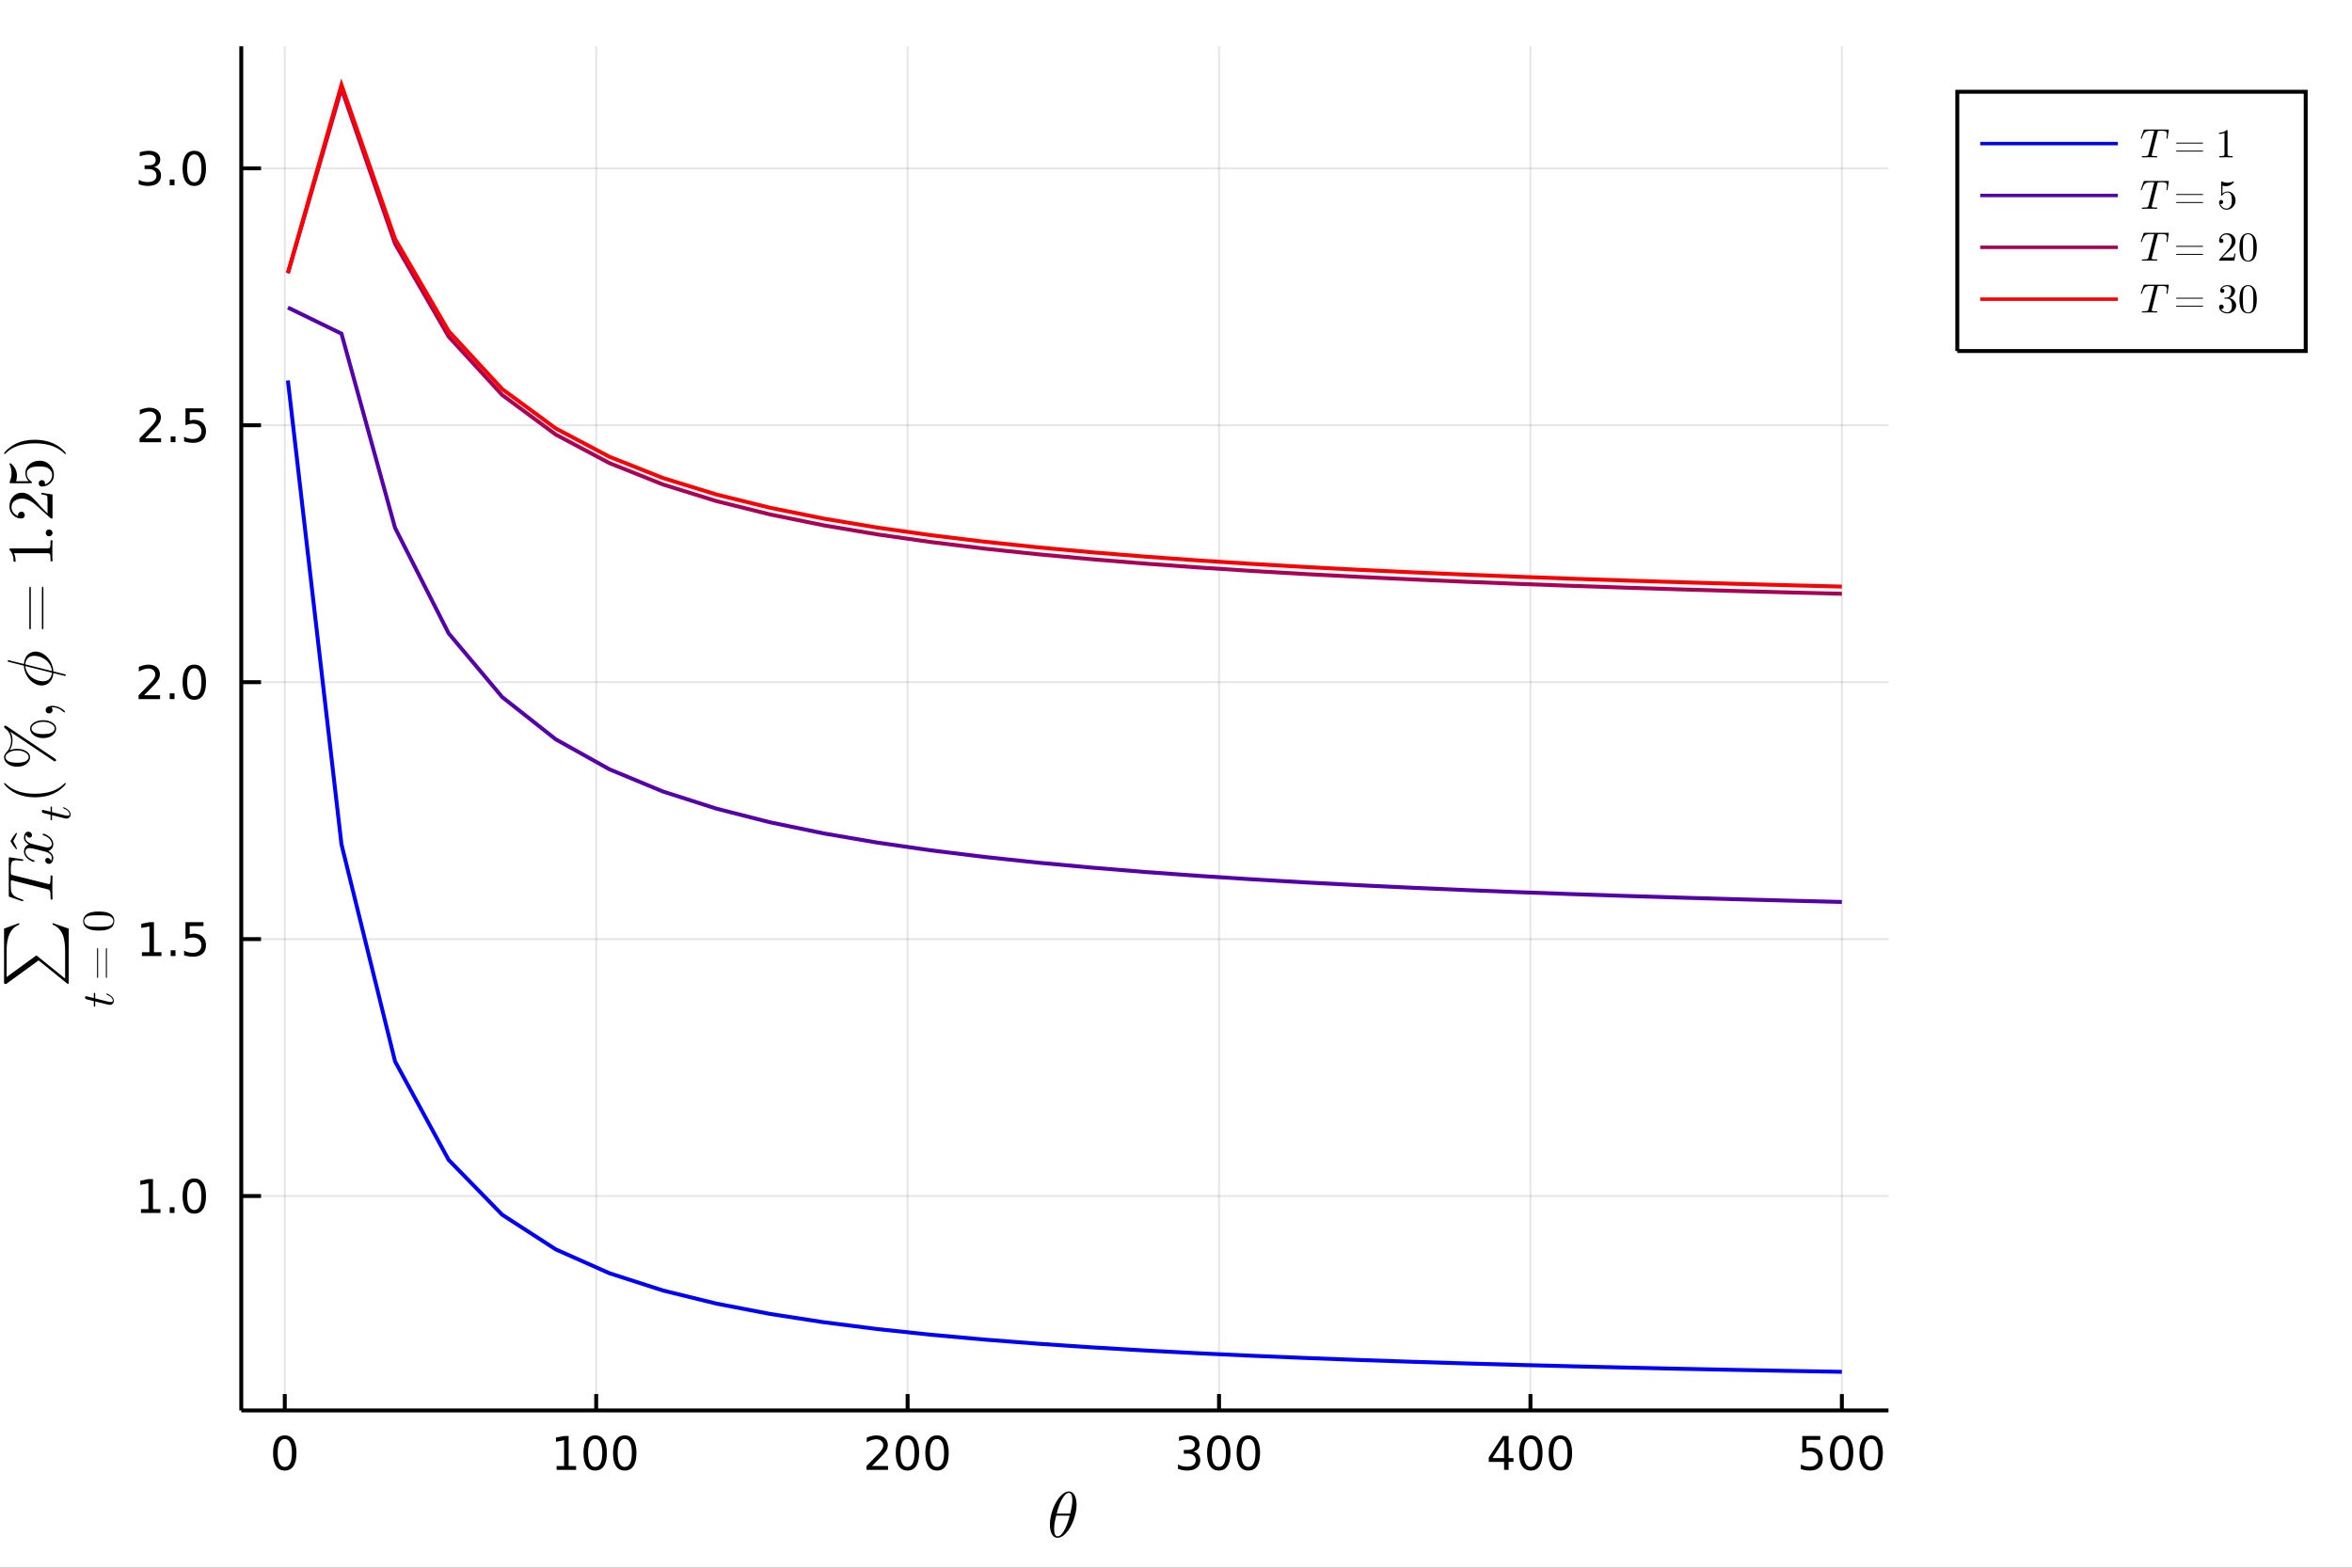 <?xml version="1.0" encoding="utf-8"?>
<svg xmlns="http://www.w3.org/2000/svg" xmlns:xlink="http://www.w3.org/1999/xlink" width="600" height="400" viewBox="0 0 2400 1600">
<rect x="0" y="0" width="2400" height="1600" fill="#333333" stroke="none"/>
<defs>
  <clipPath id="clip480">
    <rect x="0" y="0" width="2400" height="1600"/>
  </clipPath>
</defs>
<path clip-path="url(#clip480)" d="
M0 1600 L2400 1600 L2400 0 L0 0  Z
  " fill="#ffffff" fill-rule="evenodd" fill-opacity="1"/>
<defs>
  <clipPath id="clip481">
    <rect x="480" y="0" width="1681" height="1600"/>
  </clipPath>
</defs>
<defs>
  <clipPath id="clip482">
    <rect x="246" y="47" width="1682" height="1393"/>
  </clipPath>
</defs>
<path clip-path="url(#clip480)" d="
M246.197 1439.5 L1927.02 1439.5 L1927.02 47.244 L246.197 47.244  Z
  " fill="#ffffff" fill-rule="evenodd" fill-opacity="1"/>
<polyline clip-path="url(#clip482)" style="stroke:#000000; stroke-width:2; stroke-opacity:0.1; fill:none" points="
  290.59,1439.5 290.59,47.244 
  "/>
<polyline clip-path="url(#clip482)" style="stroke:#000000; stroke-width:2; stroke-opacity:0.1; fill:none" points="
  608.362,1439.5 608.362,47.244 
  "/>
<polyline clip-path="url(#clip482)" style="stroke:#000000; stroke-width:2; stroke-opacity:0.1; fill:none" points="
  926.134,1439.5 926.134,47.244 
  "/>
<polyline clip-path="url(#clip482)" style="stroke:#000000; stroke-width:2; stroke-opacity:0.1; fill:none" points="
  1243.91,1439.5 1243.91,47.244 
  "/>
<polyline clip-path="url(#clip482)" style="stroke:#000000; stroke-width:2; stroke-opacity:0.1; fill:none" points="
  1561.68,1439.5 1561.68,47.244 
  "/>
<polyline clip-path="url(#clip482)" style="stroke:#000000; stroke-width:2; stroke-opacity:0.1; fill:none" points="
  1879.45,1439.5 1879.45,47.244 
  "/>
<polyline clip-path="url(#clip480)" style="stroke:#000000; stroke-width:4; stroke-opacity:1; fill:none" points="
  246.197,1439.5 1927.02,1439.5 
  "/>
<polyline clip-path="url(#clip480)" style="stroke:#000000; stroke-width:4; stroke-opacity:1; fill:none" points="
  290.59,1439.5 290.59,1422.79 
  "/>
<polyline clip-path="url(#clip480)" style="stroke:#000000; stroke-width:4; stroke-opacity:1; fill:none" points="
  608.362,1439.5 608.362,1422.79 
  "/>
<polyline clip-path="url(#clip480)" style="stroke:#000000; stroke-width:4; stroke-opacity:1; fill:none" points="
  926.134,1439.5 926.134,1422.79 
  "/>
<polyline clip-path="url(#clip480)" style="stroke:#000000; stroke-width:4; stroke-opacity:1; fill:none" points="
  1243.91,1439.5 1243.91,1422.79 
  "/>
<polyline clip-path="url(#clip480)" style="stroke:#000000; stroke-width:4; stroke-opacity:1; fill:none" points="
  1561.68,1439.5 1561.68,1422.79 
  "/>
<polyline clip-path="url(#clip480)" style="stroke:#000000; stroke-width:4; stroke-opacity:1; fill:none" points="
  1879.45,1439.5 1879.45,1422.79 
  "/>
<path clip-path="url(#clip480)" d="M 0 0 M290.59 1468.69 Q286.978 1468.69 285.15 1472.26 Q283.344 1475.8 283.344 1482.93 Q283.344 1490.04 285.15 1493.6 Q286.978 1497.14 290.59 1497.14 Q294.224 1497.14 296.029 1493.6 Q297.858 1490.04 297.858 1482.93 Q297.858 1475.8 296.029 1472.26 Q294.224 1468.69 290.59 1468.69 M290.59 1464.99 Q296.4 1464.99 299.455 1469.6 Q302.534 1474.18 302.534 1482.93 Q302.534 1491.66 299.455 1496.26 Q296.4 1500.85 290.59 1500.85 Q284.779 1500.85 281.701 1496.26 Q278.645 1491.66 278.645 1482.93 Q278.645 1474.18 281.701 1469.6 Q284.779 1464.99 290.59 1464.99 Z" fill="#000000" fill-rule="evenodd" fill-opacity="1" /><path clip-path="url(#clip480)" d="M 0 0 M567.968 1496.24 L575.607 1496.24 L575.607 1469.87 L567.297 1471.54 L567.297 1467.28 L575.561 1465.61 L580.237 1465.61 L580.237 1496.24 L587.876 1496.24 L587.876 1500.17 L567.968 1500.17 L567.968 1496.24 Z" fill="#000000" fill-rule="evenodd" fill-opacity="1" /><path clip-path="url(#clip480)" d="M 0 0 M607.32 1468.69 Q603.709 1468.69 601.88 1472.26 Q600.075 1475.8 600.075 1482.93 Q600.075 1490.04 601.88 1493.6 Q603.709 1497.14 607.32 1497.14 Q610.954 1497.14 612.76 1493.6 Q614.589 1490.04 614.589 1482.93 Q614.589 1475.8 612.76 1472.26 Q610.954 1468.69 607.32 1468.69 M607.32 1464.99 Q613.13 1464.99 616.186 1469.6 Q619.264 1474.18 619.264 1482.93 Q619.264 1491.66 616.186 1496.26 Q613.13 1500.85 607.32 1500.85 Q601.51 1500.85 598.431 1496.26 Q595.376 1491.66 595.376 1482.93 Q595.376 1474.18 598.431 1469.6 Q601.51 1464.99 607.32 1464.99 Z" fill="#000000" fill-rule="evenodd" fill-opacity="1" /><path clip-path="url(#clip480)" d="M 0 0 M637.482 1468.69 Q633.871 1468.69 632.042 1472.26 Q630.237 1475.8 630.237 1482.93 Q630.237 1490.04 632.042 1493.6 Q633.871 1497.14 637.482 1497.14 Q641.116 1497.14 642.922 1493.6 Q644.75 1490.04 644.75 1482.93 Q644.75 1475.8 642.922 1472.26 Q641.116 1468.69 637.482 1468.69 M637.482 1464.99 Q643.292 1464.99 646.348 1469.6 Q649.426 1474.18 649.426 1482.93 Q649.426 1491.66 646.348 1496.26 Q643.292 1500.85 637.482 1500.85 Q631.672 1500.85 628.593 1496.26 Q625.538 1491.66 625.538 1482.93 Q625.538 1474.18 628.593 1469.6 Q631.672 1464.99 637.482 1464.99 Z" fill="#000000" fill-rule="evenodd" fill-opacity="1" /><path clip-path="url(#clip480)" d="M 0 0 M889.826 1496.24 L906.146 1496.24 L906.146 1500.17 L884.201 1500.17 L884.201 1496.24 Q886.863 1493.48 891.447 1488.85 Q896.053 1484.2 897.234 1482.86 Q899.479 1480.34 900.359 1478.6 Q901.261 1476.84 901.261 1475.15 Q901.261 1472.4 899.317 1470.66 Q897.396 1468.92 894.294 1468.92 Q892.095 1468.92 889.641 1469.69 Q887.21 1470.45 884.433 1472 L884.433 1467.28 Q887.257 1466.15 889.71 1465.57 Q892.164 1464.99 894.201 1464.99 Q899.571 1464.99 902.766 1467.67 Q905.96 1470.36 905.96 1474.85 Q905.96 1476.98 905.15 1478.9 Q904.363 1480.8 902.257 1483.39 Q901.678 1484.06 898.576 1487.28 Q895.474 1490.47 889.826 1496.24 Z" fill="#000000" fill-rule="evenodd" fill-opacity="1" /><path clip-path="url(#clip480)" d="M 0 0 M925.96 1468.69 Q922.349 1468.69 920.52 1472.26 Q918.715 1475.8 918.715 1482.93 Q918.715 1490.04 920.52 1493.6 Q922.349 1497.14 925.96 1497.14 Q929.594 1497.14 931.4 1493.6 Q933.229 1490.04 933.229 1482.93 Q933.229 1475.8 931.4 1472.26 Q929.594 1468.69 925.96 1468.69 M925.96 1464.99 Q931.77 1464.99 934.826 1469.6 Q937.905 1474.18 937.905 1482.93 Q937.905 1491.66 934.826 1496.26 Q931.77 1500.85 925.96 1500.85 Q920.15 1500.85 917.071 1496.26 Q914.016 1491.66 914.016 1482.93 Q914.016 1474.18 917.071 1469.6 Q920.15 1464.99 925.96 1464.99 Z" fill="#000000" fill-rule="evenodd" fill-opacity="1" /><path clip-path="url(#clip480)" d="M 0 0 M956.122 1468.69 Q952.511 1468.69 950.682 1472.26 Q948.877 1475.8 948.877 1482.93 Q948.877 1490.04 950.682 1493.6 Q952.511 1497.14 956.122 1497.14 Q959.756 1497.14 961.562 1493.6 Q963.391 1490.04 963.391 1482.93 Q963.391 1475.8 961.562 1472.26 Q959.756 1468.69 956.122 1468.69 M956.122 1464.99 Q961.932 1464.99 964.988 1469.6 Q968.066 1474.18 968.066 1482.93 Q968.066 1491.66 964.988 1496.26 Q961.932 1500.85 956.122 1500.85 Q950.312 1500.85 947.233 1496.26 Q944.178 1491.66 944.178 1482.93 Q944.178 1474.18 947.233 1469.6 Q950.312 1464.99 956.122 1464.99 Z" fill="#000000" fill-rule="evenodd" fill-opacity="1" /><path clip-path="url(#clip480)" d="M 0 0 M1217.67 1481.54 Q1221.02 1482.26 1222.9 1484.53 Q1224.8 1486.79 1224.8 1490.13 Q1224.8 1495.24 1221.28 1498.04 Q1217.76 1500.85 1211.28 1500.85 Q1209.1 1500.85 1206.79 1500.41 Q1204.5 1499.99 1202.04 1499.13 L1202.04 1494.62 Q1203.99 1495.75 1206.3 1496.33 Q1208.62 1496.91 1211.14 1496.91 Q1215.54 1496.91 1217.83 1495.17 Q1220.14 1493.44 1220.14 1490.13 Q1220.14 1487.07 1217.99 1485.36 Q1215.86 1483.62 1212.04 1483.62 L1208.01 1483.62 L1208.01 1479.78 L1212.23 1479.78 Q1215.68 1479.78 1217.51 1478.41 Q1219.33 1477.03 1219.33 1474.43 Q1219.33 1471.77 1217.44 1470.36 Q1215.56 1468.92 1212.04 1468.92 Q1210.12 1468.92 1207.92 1469.34 Q1205.72 1469.76 1203.08 1470.64 L1203.08 1466.47 Q1205.75 1465.73 1208.06 1465.36 Q1210.4 1464.99 1212.46 1464.99 Q1217.78 1464.99 1220.89 1467.42 Q1223.99 1469.83 1223.99 1473.95 Q1223.99 1476.82 1222.34 1478.81 Q1220.7 1480.78 1217.67 1481.54 Z" fill="#000000" fill-rule="evenodd" fill-opacity="1" /><path clip-path="url(#clip480)" d="M 0 0 M1243.66 1468.69 Q1240.05 1468.69 1238.22 1472.26 Q1236.42 1475.8 1236.42 1482.93 Q1236.42 1490.04 1238.22 1493.6 Q1240.05 1497.14 1243.66 1497.14 Q1247.3 1497.14 1249.1 1493.6 Q1250.93 1490.04 1250.93 1482.93 Q1250.93 1475.8 1249.1 1472.26 Q1247.3 1468.69 1243.66 1468.69 M1243.66 1464.99 Q1249.47 1464.99 1252.53 1469.6 Q1255.61 1474.18 1255.61 1482.93 Q1255.61 1491.66 1252.53 1496.26 Q1249.47 1500.85 1243.66 1500.85 Q1237.85 1500.85 1234.77 1496.26 Q1231.72 1491.66 1231.72 1482.93 Q1231.72 1474.18 1234.77 1469.6 Q1237.85 1464.99 1243.66 1464.99 Z" fill="#000000" fill-rule="evenodd" fill-opacity="1" /><path clip-path="url(#clip480)" d="M 0 0 M1273.82 1468.69 Q1270.21 1468.69 1268.38 1472.26 Q1266.58 1475.8 1266.58 1482.93 Q1266.58 1490.04 1268.38 1493.6 Q1270.21 1497.14 1273.82 1497.14 Q1277.46 1497.14 1279.26 1493.6 Q1281.09 1490.04 1281.09 1482.93 Q1281.09 1475.8 1279.26 1472.26 Q1277.46 1468.69 1273.82 1468.69 M1273.82 1464.99 Q1279.63 1464.99 1282.69 1469.6 Q1285.77 1474.18 1285.77 1482.93 Q1285.77 1491.66 1282.69 1496.26 Q1279.63 1500.85 1273.82 1500.85 Q1268.01 1500.85 1264.94 1496.26 Q1261.88 1491.66 1261.88 1482.93 Q1261.88 1474.18 1264.94 1469.6 Q1268.01 1464.99 1273.82 1464.99 Z" fill="#000000" fill-rule="evenodd" fill-opacity="1" /><path clip-path="url(#clip480)" d="M 0 0 M1534.77 1469.69 L1522.96 1488.14 L1534.77 1488.14 L1534.77 1469.69 M1533.54 1465.61 L1539.42 1465.61 L1539.42 1488.14 L1544.35 1488.14 L1544.35 1492.03 L1539.42 1492.03 L1539.42 1500.17 L1534.77 1500.17 L1534.77 1492.03 L1519.17 1492.03 L1519.17 1487.51 L1533.54 1465.61 Z" fill="#000000" fill-rule="evenodd" fill-opacity="1" /><path clip-path="url(#clip480)" d="M 0 0 M1562.08 1468.69 Q1558.47 1468.69 1556.64 1472.26 Q1554.84 1475.8 1554.84 1482.93 Q1554.84 1490.04 1556.64 1493.6 Q1558.47 1497.14 1562.08 1497.14 Q1565.72 1497.14 1567.52 1493.6 Q1569.35 1490.04 1569.35 1482.93 Q1569.35 1475.8 1567.52 1472.26 Q1565.72 1468.69 1562.08 1468.69 M1562.08 1464.99 Q1567.89 1464.99 1570.95 1469.6 Q1574.03 1474.18 1574.03 1482.93 Q1574.03 1491.66 1570.95 1496.26 Q1567.89 1500.85 1562.08 1500.85 Q1556.27 1500.85 1553.19 1496.26 Q1550.14 1491.66 1550.14 1482.93 Q1550.14 1474.18 1553.19 1469.6 Q1556.27 1464.99 1562.08 1464.99 Z" fill="#000000" fill-rule="evenodd" fill-opacity="1" /><path clip-path="url(#clip480)" d="M 0 0 M1592.25 1468.69 Q1588.63 1468.69 1586.81 1472.26 Q1585 1475.8 1585 1482.93 Q1585 1490.04 1586.81 1493.6 Q1588.63 1497.14 1592.25 1497.14 Q1595.88 1497.14 1597.68 1493.6 Q1599.51 1490.04 1599.51 1482.93 Q1599.51 1475.8 1597.68 1472.26 Q1595.88 1468.69 1592.25 1468.69 M1592.25 1464.99 Q1598.06 1464.99 1601.11 1469.6 Q1604.19 1474.18 1604.19 1482.93 Q1604.19 1491.66 1601.11 1496.26 Q1598.06 1500.85 1592.25 1500.85 Q1586.43 1500.85 1583.36 1496.26 Q1580.3 1491.66 1580.3 1482.93 Q1580.3 1474.18 1583.36 1469.6 Q1586.43 1464.99 1592.25 1464.99 Z" fill="#000000" fill-rule="evenodd" fill-opacity="1" /><path clip-path="url(#clip480)" d="M 0 0 M1839.07 1465.61 L1857.42 1465.61 L1857.42 1469.55 L1843.35 1469.55 L1843.35 1478.02 Q1844.37 1477.67 1845.39 1477.51 Q1846.41 1477.33 1847.42 1477.33 Q1853.21 1477.33 1856.59 1480.5 Q1859.97 1483.67 1859.97 1489.09 Q1859.97 1494.66 1856.5 1497.77 Q1853.03 1500.85 1846.71 1500.85 Q1844.53 1500.85 1842.26 1500.47 Q1840.02 1500.1 1837.61 1499.36 L1837.61 1494.66 Q1839.69 1495.8 1841.92 1496.35 Q1844.14 1496.91 1846.61 1496.91 Q1850.62 1496.91 1852.96 1494.8 Q1855.3 1492.7 1855.3 1489.09 Q1855.3 1485.47 1852.96 1483.37 Q1850.62 1481.26 1846.61 1481.26 Q1844.74 1481.26 1842.86 1481.68 Q1841.01 1482.1 1839.07 1482.97 L1839.07 1465.61 Z" fill="#000000" fill-rule="evenodd" fill-opacity="1" /><path clip-path="url(#clip480)" d="M 0 0 M1879.18 1468.69 Q1875.57 1468.69 1873.74 1472.26 Q1871.94 1475.8 1871.94 1482.93 Q1871.94 1490.04 1873.74 1493.6 Q1875.57 1497.14 1879.18 1497.14 Q1882.82 1497.14 1884.62 1493.6 Q1886.45 1490.04 1886.45 1482.93 Q1886.45 1475.8 1884.62 1472.26 Q1882.82 1468.69 1879.18 1468.69 M1879.18 1464.99 Q1884.99 1464.99 1888.05 1469.6 Q1891.13 1474.18 1891.13 1482.93 Q1891.13 1491.66 1888.05 1496.26 Q1884.99 1500.85 1879.18 1500.85 Q1873.37 1500.85 1870.3 1496.26 Q1867.24 1491.66 1867.24 1482.93 Q1867.24 1474.18 1870.3 1469.6 Q1873.37 1464.99 1879.18 1464.99 Z" fill="#000000" fill-rule="evenodd" fill-opacity="1" /><path clip-path="url(#clip480)" d="M 0 0 M1909.35 1468.69 Q1905.73 1468.69 1903.91 1472.26 Q1902.1 1475.8 1902.1 1482.93 Q1902.1 1490.04 1903.91 1493.6 Q1905.73 1497.14 1909.35 1497.14 Q1912.98 1497.14 1914.79 1493.6 Q1916.61 1490.04 1916.61 1482.93 Q1916.61 1475.8 1914.79 1472.26 Q1912.98 1468.69 1909.35 1468.69 M1909.35 1464.99 Q1915.16 1464.99 1918.21 1469.6 Q1921.29 1474.18 1921.29 1482.93 Q1921.29 1491.66 1918.21 1496.26 Q1915.16 1500.85 1909.35 1500.85 Q1903.54 1500.85 1900.46 1496.26 Q1897.4 1491.66 1897.4 1482.93 Q1897.4 1474.18 1900.46 1469.6 Q1903.54 1464.99 1909.35 1464.99 Z" fill="#000000" fill-rule="evenodd" fill-opacity="1" /><path clip-path="url(#clip480)" d="M 0 0 M1098.54 1535.75 Q1098.54 1541.16 1096.8 1547.24 Q1095.1 1553.3 1092.39 1558.19 Q1089.69 1563.06 1086.14 1566.28 Q1082.6 1569.47 1079.22 1569.47 Q1077.06 1569.47 1075.45 1568.27 Q1073.87 1567.05 1073 1565.02 Q1072.13 1562.96 1071.72 1560.71 Q1071.3 1558.42 1071.3 1555.94 Q1071.3 1552.24 1072.1 1548.21 Q1072.91 1544.15 1074.26 1540.48 Q1075.61 1536.78 1077.51 1533.43 Q1079.41 1530.05 1081.51 1527.6 Q1083.63 1525.12 1086.02 1523.67 Q1088.4 1522.22 1090.62 1522.22 Q1092.23 1522.22 1093.52 1522.93 Q1094.84 1523.6 1095.68 1524.8 Q1096.51 1525.96 1097.09 1527.34 Q1097.71 1528.73 1098 1530.34 Q1098.29 1531.91 1098.41 1533.23 Q1098.54 1534.52 1098.54 1535.75 M1094.2 1531.66 Q1094.2 1530.01 1094.07 1528.79 Q1093.94 1527.53 1093.58 1526.28 Q1093.23 1525.02 1092.46 1524.35 Q1091.72 1523.67 1090.56 1523.67 Q1087.17 1523.67 1083.37 1530.59 Q1082.15 1532.75 1081.06 1535.68 Q1079.96 1538.61 1079.57 1540 Q1079.19 1541.38 1078.29 1544.8 L1092.07 1544.8 Q1094.2 1536 1094.2 1531.66 M1091.49 1546.89 L1077.77 1546.89 Q1075.65 1554.94 1075.65 1559.96 Q1075.65 1564.34 1076.55 1566.18 Q1077.48 1567.98 1079.22 1567.98 Q1081.22 1567.98 1083.08 1565.99 Q1084.95 1563.96 1086.85 1560.29 Q1089.36 1555.52 1091.49 1546.89 Z" fill="#000000" fill-rule="evenodd" fill-opacity="1" /><polyline clip-path="url(#clip482)" style="stroke:#000000; stroke-width:2; stroke-opacity:0.1; fill:none" points="
  246.197,1220.68 1927.02,1220.68 
  "/>
<polyline clip-path="url(#clip482)" style="stroke:#000000; stroke-width:2; stroke-opacity:0.1; fill:none" points="
  246.197,958.465 1927.02,958.465 
  "/>
<polyline clip-path="url(#clip482)" style="stroke:#000000; stroke-width:2; stroke-opacity:0.1; fill:none" points="
  246.197,696.245 1927.02,696.245 
  "/>
<polyline clip-path="url(#clip482)" style="stroke:#000000; stroke-width:2; stroke-opacity:0.1; fill:none" points="
  246.197,434.026 1927.02,434.026 
  "/>
<polyline clip-path="url(#clip482)" style="stroke:#000000; stroke-width:2; stroke-opacity:0.1; fill:none" points="
  246.197,171.806 1927.02,171.806 
  "/>
<polyline clip-path="url(#clip480)" style="stroke:#000000; stroke-width:4; stroke-opacity:1; fill:none" points="
  246.197,1439.5 246.197,47.244 
  "/>
<polyline clip-path="url(#clip480)" style="stroke:#000000; stroke-width:4; stroke-opacity:1; fill:none" points="
  246.197,1220.68 266.367,1220.68 
  "/>
<polyline clip-path="url(#clip480)" style="stroke:#000000; stroke-width:4; stroke-opacity:1; fill:none" points="
  246.197,958.465 266.367,958.465 
  "/>
<polyline clip-path="url(#clip480)" style="stroke:#000000; stroke-width:4; stroke-opacity:1; fill:none" points="
  246.197,696.245 266.367,696.245 
  "/>
<polyline clip-path="url(#clip480)" style="stroke:#000000; stroke-width:4; stroke-opacity:1; fill:none" points="
  246.197,434.026 266.367,434.026 
  "/>
<polyline clip-path="url(#clip480)" style="stroke:#000000; stroke-width:4; stroke-opacity:1; fill:none" points="
  246.197,171.806 266.367,171.806 
  "/>
<path clip-path="url(#clip480)" d="M 0 0 M143.831 1234.03 L151.47 1234.03 L151.47 1207.66 L143.16 1209.33 L143.16 1205.07 L151.424 1203.4 L156.1 1203.4 L156.1 1234.03 L163.739 1234.03 L163.739 1237.96 L143.831 1237.96 L143.831 1234.03 Z" fill="#000000" fill-rule="evenodd" fill-opacity="1" /><path clip-path="url(#clip480)" d="M 0 0 M173.183 1232.09 L178.067 1232.09 L178.067 1237.96 L173.183 1237.96 L173.183 1232.09 Z" fill="#000000" fill-rule="evenodd" fill-opacity="1" /><path clip-path="url(#clip480)" d="M 0 0 M198.252 1206.48 Q194.641 1206.48 192.813 1210.05 Q191.007 1213.59 191.007 1220.72 Q191.007 1227.83 192.813 1231.39 Q194.641 1234.93 198.252 1234.93 Q201.887 1234.93 203.692 1231.39 Q205.521 1227.83 205.521 1220.72 Q205.521 1213.59 203.692 1210.05 Q201.887 1206.48 198.252 1206.48 M198.252 1202.78 Q204.063 1202.78 207.118 1207.39 Q210.197 1211.97 210.197 1220.72 Q210.197 1229.45 207.118 1234.05 Q204.063 1238.64 198.252 1238.64 Q192.442 1238.64 189.364 1234.05 Q186.308 1229.45 186.308 1220.72 Q186.308 1211.97 189.364 1207.39 Q192.442 1202.78 198.252 1202.78 Z" fill="#000000" fill-rule="evenodd" fill-opacity="1" /><path clip-path="url(#clip480)" d="M 0 0 M144.827 971.81 L152.466 971.81 L152.466 945.444 L144.155 947.111 L144.155 942.852 L152.419 941.185 L157.095 941.185 L157.095 971.81 L164.734 971.81 L164.734 975.745 L144.827 975.745 L144.827 971.81 Z" fill="#000000" fill-rule="evenodd" fill-opacity="1" /><path clip-path="url(#clip480)" d="M 0 0 M174.178 969.866 L179.063 969.866 L179.063 975.745 L174.178 975.745 L174.178 969.866 Z" fill="#000000" fill-rule="evenodd" fill-opacity="1" /><path clip-path="url(#clip480)" d="M 0 0 M189.294 941.185 L207.651 941.185 L207.651 945.12 L193.577 945.12 L193.577 953.593 Q194.595 953.245 195.614 953.083 Q196.632 952.898 197.651 952.898 Q203.438 952.898 206.817 956.069 Q210.197 959.241 210.197 964.657 Q210.197 970.236 206.725 973.338 Q203.252 976.416 196.933 976.416 Q194.757 976.416 192.489 976.046 Q190.243 975.676 187.836 974.935 L187.836 970.236 Q189.919 971.37 192.141 971.926 Q194.364 972.481 196.84 972.481 Q200.845 972.481 203.183 970.375 Q205.521 968.268 205.521 964.657 Q205.521 961.046 203.183 958.94 Q200.845 956.833 196.84 956.833 Q194.965 956.833 193.09 957.25 Q191.239 957.667 189.294 958.546 L189.294 941.185 Z" fill="#000000" fill-rule="evenodd" fill-opacity="1" /><path clip-path="url(#clip480)" d="M 0 0 M147.049 709.59 L163.368 709.59 L163.368 713.525 L141.424 713.525 L141.424 709.59 Q144.086 706.836 148.669 702.206 Q153.276 697.553 154.456 696.211 Q156.702 693.687 157.581 691.951 Q158.484 690.192 158.484 688.502 Q158.484 685.748 156.54 684.012 Q154.618 682.276 151.517 682.276 Q149.317 682.276 146.864 683.039 Q144.433 683.803 141.655 685.354 L141.655 680.632 Q144.48 679.498 146.933 678.919 Q149.387 678.34 151.424 678.34 Q156.794 678.34 159.989 681.026 Q163.183 683.711 163.183 688.201 Q163.183 690.331 162.373 692.252 Q161.586 694.15 159.479 696.743 Q158.901 697.414 155.799 700.632 Q152.697 703.826 147.049 709.59 Z" fill="#000000" fill-rule="evenodd" fill-opacity="1" /><path clip-path="url(#clip480)" d="M 0 0 M173.183 707.646 L178.067 707.646 L178.067 713.525 L173.183 713.525 L173.183 707.646 Z" fill="#000000" fill-rule="evenodd" fill-opacity="1" /><path clip-path="url(#clip480)" d="M 0 0 M198.252 682.044 Q194.641 682.044 192.813 685.609 Q191.007 689.15 191.007 696.28 Q191.007 703.387 192.813 706.951 Q194.641 710.493 198.252 710.493 Q201.887 710.493 203.692 706.951 Q205.521 703.387 205.521 696.28 Q205.521 689.15 203.692 685.609 Q201.887 682.044 198.252 682.044 M198.252 678.34 Q204.063 678.34 207.118 682.947 Q210.197 687.53 210.197 696.28 Q210.197 705.007 207.118 709.613 Q204.063 714.197 198.252 714.197 Q192.442 714.197 189.364 709.613 Q186.308 705.007 186.308 696.28 Q186.308 687.53 189.364 682.947 Q192.442 678.34 198.252 678.34 Z" fill="#000000" fill-rule="evenodd" fill-opacity="1" /><path clip-path="url(#clip480)" d="M 0 0 M148.044 447.37 L164.364 447.37 L164.364 451.306 L142.419 451.306 L142.419 447.37 Q145.081 444.616 149.665 439.986 Q154.271 435.333 155.452 433.991 Q157.697 431.468 158.577 429.732 Q159.479 427.972 159.479 426.283 Q159.479 423.528 157.535 421.792 Q155.614 420.056 152.512 420.056 Q150.313 420.056 147.859 420.82 Q145.429 421.583 142.651 423.134 L142.651 418.412 Q145.475 417.278 147.929 416.699 Q150.382 416.121 152.419 416.121 Q157.79 416.121 160.984 418.806 Q164.179 421.491 164.179 425.982 Q164.179 428.111 163.368 430.032 Q162.581 431.931 160.475 434.523 Q159.896 435.195 156.794 438.412 Q153.692 441.607 148.044 447.37 Z" fill="#000000" fill-rule="evenodd" fill-opacity="1" /><path clip-path="url(#clip480)" d="M 0 0 M174.178 445.426 L179.063 445.426 L179.063 451.306 L174.178 451.306 L174.178 445.426 Z" fill="#000000" fill-rule="evenodd" fill-opacity="1" /><path clip-path="url(#clip480)" d="M 0 0 M189.294 416.746 L207.651 416.746 L207.651 420.681 L193.577 420.681 L193.577 429.153 Q194.595 428.806 195.614 428.644 Q196.632 428.458 197.651 428.458 Q203.438 428.458 206.817 431.63 Q210.197 434.801 210.197 440.218 Q210.197 445.796 206.725 448.898 Q203.252 451.977 196.933 451.977 Q194.757 451.977 192.489 451.606 Q190.243 451.236 187.836 450.495 L187.836 445.796 Q189.919 446.931 192.141 447.486 Q194.364 448.042 196.84 448.042 Q200.845 448.042 203.183 445.935 Q205.521 443.829 205.521 440.218 Q205.521 436.607 203.183 434.5 Q200.845 432.394 196.84 432.394 Q194.965 432.394 193.09 432.81 Q191.239 433.227 189.294 434.107 L189.294 416.746 Z" fill="#000000" fill-rule="evenodd" fill-opacity="1" /><path clip-path="url(#clip480)" d="M 0 0 M157.188 170.452 Q160.544 171.169 162.419 173.438 Q164.317 175.706 164.317 179.039 Q164.317 184.155 160.799 186.956 Q157.28 189.757 150.799 189.757 Q148.623 189.757 146.308 189.317 Q144.017 188.901 141.563 188.044 L141.563 183.53 Q143.507 184.664 145.822 185.243 Q148.137 185.822 150.66 185.822 Q155.058 185.822 157.35 184.086 Q159.665 182.35 159.665 179.039 Q159.665 175.984 157.512 174.271 Q155.382 172.535 151.563 172.535 L147.535 172.535 L147.535 168.692 L151.748 168.692 Q155.197 168.692 157.026 167.327 Q158.854 165.938 158.854 163.345 Q158.854 160.683 156.956 159.271 Q155.081 157.836 151.563 157.836 Q149.642 157.836 147.442 158.253 Q145.243 158.669 142.605 159.549 L142.605 155.382 Q145.267 154.641 147.581 154.271 Q149.919 153.901 151.98 153.901 Q157.304 153.901 160.405 156.331 Q163.507 158.739 163.507 162.859 Q163.507 165.729 161.864 167.72 Q160.22 169.688 157.188 170.452 Z" fill="#000000" fill-rule="evenodd" fill-opacity="1" /><path clip-path="url(#clip480)" d="M 0 0 M173.183 183.206 L178.067 183.206 L178.067 189.086 L173.183 189.086 L173.183 183.206 Z" fill="#000000" fill-rule="evenodd" fill-opacity="1" /><path clip-path="url(#clip480)" d="M 0 0 M198.252 157.604 Q194.641 157.604 192.813 161.169 Q191.007 164.711 191.007 171.84 Q191.007 178.947 192.813 182.512 Q194.641 186.053 198.252 186.053 Q201.887 186.053 203.692 182.512 Q205.521 178.947 205.521 171.84 Q205.521 164.711 203.692 161.169 Q201.887 157.604 198.252 157.604 M198.252 153.901 Q204.063 153.901 207.118 158.507 Q210.197 163.09 210.197 171.84 Q210.197 180.567 207.118 185.174 Q204.063 189.757 198.252 189.757 Q192.442 189.757 189.364 185.174 Q186.308 180.567 186.308 171.84 Q186.308 163.09 189.364 158.507 Q192.442 153.901 198.252 153.901 Z" fill="#000000" fill-rule="evenodd" fill-opacity="1" /><path clip-path="url(#clip480)" d="M 0 0 M53.665 942.087 L70.09 947.756 L70.09 1002.44 Q70.09 1003.18 70.058 1003.47 Q70.026 1003.76 69.865 1003.99 Q69.704 1004.21 69.35 1004.21 Q69.06 1004.21 68.319 1003.63 L39.366 980.219 L6.258 1004.28 Q4.745 1004.28 4.455 1004.02 Q4.133 1003.76 4.133 1002.44 L4.133 947.756 L19.559 942.087 L19.559 943.73 Q17.562 944.471 15.888 945.662 Q14.181 946.822 12.957 948.174 Q11.733 949.495 10.767 951.234 Q9.769 952.941 9.157 954.551 Q8.513 956.129 8.062 958.094 Q7.579 960.058 7.353 961.636 Q7.096 963.182 6.967 965.114 Q6.838 967.047 6.806 968.271 Q6.773 969.494 6.773 971.04 L6.773 997.159 L36.177 975.742 Q36.918 975.259 37.111 975.259 Q37.401 975.259 38.174 975.871 L66.451 998.737 L66.451 970.718 Q66.451 961.701 64.551 955.421 Q63.102 951.169 60.235 948.078 Q57.369 944.954 53.665 943.73 L53.665 942.087 Z" fill="#000000" fill-rule="evenodd" fill-opacity="1" /><path clip-path="url(#clip480)" d="M 0 0 M96.232 1013.26 Q96.864 1013.26 97.022 1013.56 Q97.157 1013.85 97.157 1014.66 L97.157 1018.99 L110.773 1022.42 Q111.968 1022.69 112.983 1022.69 Q114.11 1022.69 114.606 1022.35 Q115.102 1021.99 115.102 1021.25 Q115.102 1019.78 113.772 1018.2 Q112.442 1016.6 109.195 1015.25 Q108.767 1015.07 108.677 1014.98 Q108.564 1014.87 108.564 1014.57 Q108.564 1014.01 109.015 1014.01 Q109.173 1014.01 109.894 1014.32 Q110.616 1014.62 111.675 1015.27 Q112.735 1015.9 113.727 1016.74 Q114.719 1017.55 115.44 1018.79 Q116.139 1020.03 116.139 1021.36 Q116.139 1023.23 114.944 1024.42 Q113.749 1025.6 111.878 1025.6 Q111.269 1025.6 109.331 1025.12 Q107.369 1024.65 97.157 1022.08 L97.157 1026.16 Q97.157 1026.72 97.134 1026.95 Q97.112 1027.15 96.999 1027.31 Q96.864 1027.45 96.593 1027.45 Q96.165 1027.45 95.984 1027.26 Q95.781 1027.08 95.759 1026.86 Q95.714 1026.61 95.714 1026.05 L95.714 1021.72 L88.387 1019.92 Q87.666 1019.74 87.26 1019.28 Q86.832 1018.81 86.786 1018.54 Q86.719 1018.27 86.719 1018.07 Q86.719 1017.46 87.057 1017.1 Q87.373 1016.74 87.959 1016.74 Q88.274 1016.74 95.714 1018.63 L95.714 1014.57 Q95.714 1014.05 95.736 1013.85 Q95.759 1013.63 95.872 1013.45 Q95.984 1013.26 96.232 1013.26 Z" fill="#000000" fill-rule="evenodd" fill-opacity="1" /><path clip-path="url(#clip480)" d="M 0 0 M108.609 998.132 Q108.046 998.087 108.046 997.208 L108.046 968.915 Q108.046 967.585 108.564 967.562 Q109.128 967.562 109.105 968.825 L109.105 996.892 Q109.128 998.132 108.609 998.132 M99.591 998.132 Q99.028 998.132 99.05 997.163 L99.05 968.96 Q99.05 967.585 99.591 967.562 Q100.11 967.562 100.11 968.735 L100.11 997.208 Q100.11 998.132 99.591 998.132 Z" fill="#000000" fill-rule="evenodd" fill-opacity="1" /><path clip-path="url(#clip480)" d="M 0 0 M100.854 949.75 Q94.068 949.75 90.371 948.037 Q84.87 945.647 84.87 940.011 Q84.87 938.816 85.208 937.577 Q85.524 936.314 86.764 934.736 Q88.004 933.135 90.033 932.166 Q93.956 930.317 100.854 930.317 Q107.595 930.317 111.269 932.031 Q116.635 934.533 116.635 940.056 Q116.635 942.13 115.575 944.25 Q114.516 946.346 111.968 947.676 Q108.158 949.75 100.854 949.75 M100.29 945.918 Q107.256 945.918 110.029 945.422 Q113.028 944.858 114.335 943.325 Q115.62 941.77 115.62 940.056 Q115.62 938.208 114.245 936.675 Q112.847 935.119 109.849 934.646 Q106.896 934.127 100.29 934.15 Q93.865 934.15 91.295 934.601 Q88.297 935.209 87.102 936.833 Q85.885 938.433 85.885 940.056 Q85.885 940.665 86.065 941.319 Q86.245 941.95 86.764 942.874 Q87.282 943.799 88.567 944.52 Q89.852 945.219 91.791 945.557 Q94.294 945.918 100.29 945.918 Z" fill="#000000" fill-rule="evenodd" fill-opacity="1" /><path clip-path="url(#clip480)" d="M 0 0 M9.672 874.983 Q10.284 874.983 10.799 875.112 L22.265 876.915 Q23.134 877.012 23.456 877.205 Q23.778 877.366 23.778 877.881 Q23.778 878.686 22.941 878.686 Q22.458 878.686 21.685 878.493 Q18.046 877.946 16.403 877.946 Q15.308 877.946 14.503 878.171 Q13.665 878.364 13.086 878.686 Q12.506 878.976 12.12 879.653 Q11.733 880.329 11.508 880.973 Q11.282 881.617 11.186 882.777 Q11.057 883.936 11.025 884.934 Q10.992 885.933 10.992 887.575 Q10.992 891.15 11.121 891.73 Q11.282 892.342 11.765 892.664 Q12.216 892.954 13.569 893.276 L48.577 902.036 L49.962 902.293 Q50.734 902.293 50.992 901.81 Q51.25 901.327 51.411 899.846 Q51.572 897.72 51.572 895.627 Q51.572 895.562 51.572 895.433 Q51.572 894.725 51.604 894.435 Q51.604 894.145 51.669 893.855 Q51.733 893.566 51.894 893.501 Q52.023 893.405 52.28 893.405 Q52.892 893.405 53.214 893.662 Q53.504 893.92 53.569 894.177 Q53.601 894.403 53.601 894.854 Q53.601 895.756 53.536 897.688 Q53.472 899.62 53.472 900.586 L53.408 906.061 L53.472 911.665 Q53.472 912.535 53.536 914.371 Q53.601 916.206 53.601 917.076 Q53.601 918.203 52.796 918.203 Q51.894 918.203 51.733 917.784 Q51.572 917.333 51.572 915.433 Q51.572 912.76 51.443 911.311 Q51.314 909.862 50.863 909.089 Q50.412 908.284 49.962 908.058 Q49.478 907.833 48.383 907.575 L13.182 898.718 Q12.409 898.461 11.798 898.461 Q11.476 898.461 11.347 898.557 Q11.218 898.622 11.121 899.041 Q10.992 899.459 10.992 900.329 L10.992 902.905 Q10.992 905.546 11.121 907.189 Q11.218 908.799 11.701 910.345 Q12.184 911.858 12.86 912.76 Q13.537 913.63 14.922 914.596 Q16.306 915.562 17.981 916.271 Q19.656 916.947 22.393 917.913 Q23.295 918.235 23.553 918.428 Q23.778 918.59 23.778 919.04 Q23.778 919.362 23.585 919.62 Q23.36 919.846 23.07 919.846 Q22.007 919.523 21.878 919.459 L10.252 915.498 Q9.318 915.176 9.157 914.886 Q8.963 914.564 8.963 913.372 L8.963 876.786 Q8.963 876.207 8.963 876.013 Q8.963 875.82 9.028 875.498 Q9.092 875.176 9.253 875.079 Q9.414 874.983 9.672 874.983 Z" fill="#000000" fill-rule="evenodd" fill-opacity="1" /><path clip-path="url(#clip480)" d="M 0 0 M16.504 850.007 L17.428 850.571 Q15.918 854.065 13.506 858.416 Q15.918 862.767 17.428 866.261 L16.504 866.802 Q13.19 862.992 10.643 858.416 Q13.213 853.794 16.504 850.007 Z" fill="#000000" fill-rule="evenodd" fill-opacity="1" /><path clip-path="url(#clip480)" d="M 0 0 M28.802 848.845 Q30.606 848.845 31.636 849.972 Q32.635 851.099 32.635 852.388 Q32.635 853.611 31.926 854.256 Q31.218 854.9 30.316 854.9 Q29.092 854.9 28.029 853.998 Q26.967 853.096 26.741 851.743 Q25.904 853.064 25.904 855.028 Q25.904 856.317 26.58 857.444 Q27.256 858.539 28.126 859.215 Q28.995 859.859 30.252 860.439 Q31.475 860.987 32.216 861.212 Q32.925 861.405 33.698 861.566 L42.715 863.821 Q46.999 864.916 48.512 864.916 Q50.38 864.916 51.636 864.014 Q52.86 863.112 52.86 861.309 Q52.86 860.6 52.667 859.795 Q52.441 858.99 51.862 857.959 Q51.25 856.896 50.348 855.962 Q49.414 854.996 47.836 854.062 Q46.258 853.128 44.229 852.516 Q43.52 852.323 43.52 851.679 Q43.52 850.874 44.164 850.874 Q44.712 850.874 45.871 851.325 Q46.999 851.743 48.48 852.677 Q49.929 853.579 51.25 854.771 Q52.538 855.962 53.44 857.734 Q54.342 859.505 54.342 861.437 Q54.342 864.207 52.86 866.043 Q51.379 867.879 49.317 868.555 Q49.607 868.716 49.994 868.941 Q50.38 869.167 51.25 869.843 Q52.087 870.487 52.731 871.228 Q53.343 871.969 53.826 873.128 Q54.342 874.255 54.342 875.479 Q54.342 877.025 53.891 878.41 Q53.44 879.763 52.409 880.729 Q51.379 881.695 49.962 881.695 Q48.383 881.695 47.288 880.632 Q46.161 879.537 46.161 878.056 Q46.161 877.122 46.709 876.381 Q47.256 875.608 48.448 875.608 Q49.768 875.608 50.767 876.51 Q51.765 877.412 52.023 878.7 Q52.86 877.379 52.86 875.415 Q52.86 873.289 50.992 871.614 Q49.124 869.94 46 869.135 Q38.496 867.138 35.147 866.365 Q31.765 865.592 30.316 865.592 Q28.963 865.592 28.029 865.946 Q27.095 866.301 26.677 866.912 Q26.226 867.492 26.065 868.04 Q25.904 868.555 25.904 869.135 Q25.904 870.101 26.29 871.196 Q26.677 872.259 27.578 873.547 Q28.448 874.803 30.252 875.994 Q32.055 877.186 34.535 877.991 Q35.276 878.152 35.276 878.861 Q35.243 879.634 34.599 879.634 Q34.052 879.634 32.925 879.215 Q31.765 878.764 30.316 877.862 Q28.867 876.928 27.578 875.737 Q26.258 874.513 25.356 872.742 Q24.454 870.938 24.454 869.006 Q24.454 868.136 24.648 867.299 Q24.809 866.429 25.292 865.399 Q25.775 864.336 26.838 863.402 Q27.901 862.468 29.446 861.888 Q28.706 861.502 27.997 860.987 Q27.289 860.439 26.419 859.602 Q25.517 858.732 25.002 857.541 Q24.454 856.317 24.454 854.964 Q24.454 853.644 24.809 852.355 Q25.131 851.067 26.194 849.972 Q27.224 848.845 28.802 848.845 Z" fill="#000000" fill-rule="evenodd" fill-opacity="1" /><path clip-path="url(#clip480)" d="M 0 0 M52.121 823.122 Q52.753 823.122 52.91 823.415 Q53.046 823.708 53.046 824.519 L53.046 828.848 L66.662 832.274 Q67.857 832.545 68.872 832.545 Q69.999 832.545 70.495 832.207 Q70.991 831.846 70.991 831.102 Q70.991 829.637 69.661 828.059 Q68.331 826.458 65.084 825.105 Q64.656 824.925 64.566 824.835 Q64.453 824.722 64.453 824.429 Q64.453 823.866 64.904 823.866 Q65.062 823.866 65.783 824.181 Q66.504 824.474 67.564 825.128 Q68.624 825.759 69.615 826.593 Q70.608 827.405 71.329 828.645 Q72.028 829.885 72.028 831.215 Q72.028 833.086 70.833 834.281 Q69.638 835.453 67.767 835.453 Q67.158 835.453 65.219 834.98 Q63.258 834.506 53.046 831.936 L53.046 836.017 Q53.046 836.58 53.023 836.806 Q53.001 837.009 52.888 837.167 Q52.753 837.302 52.482 837.302 Q52.054 837.302 51.873 837.121 Q51.67 836.941 51.648 836.716 Q51.603 836.468 51.603 835.904 L51.603 831.576 L44.276 829.772 Q43.555 829.592 43.149 829.141 Q42.72 828.667 42.675 828.397 Q42.608 828.126 42.608 827.923 Q42.608 827.315 42.946 826.954 Q43.261 826.593 43.848 826.593 Q44.163 826.593 51.603 828.487 L51.603 824.429 Q51.603 823.911 51.625 823.708 Q51.648 823.482 51.761 823.302 Q51.873 823.122 52.121 823.122 Z" fill="#000000" fill-rule="evenodd" fill-opacity="1" /><path clip-path="url(#clip480)" d="M 0 0 M35.65 813.761 Q25.008 813.761 16.426 809.793 Q12.828 808.101 9.813 805.733 Q6.799 803.365 5.476 801.796 Q4.154 800.227 4.154 799.797 Q4.154 799.182 4.769 799.151 Q5.077 799.151 5.846 799.981 Q16.18 810.131 35.65 810.101 Q55.181 810.101 65.116 800.227 Q66.192 799.151 66.531 799.151 Q67.146 799.151 67.146 799.797 Q67.146 800.227 65.885 801.734 Q64.624 803.242 61.732 805.579 Q58.841 807.917 55.304 809.608 Q46.722 813.761 35.65 813.761 Z" fill="#000000" fill-rule="evenodd" fill-opacity="1" /><path clip-path="url(#clip480)" d="M 0 0 M17.401 782.532 Q11.733 782.532 7.933 779.634 Q4.133 776.735 4.133 772.838 Q4.133 770.455 6.258 768.104 Q11.347 762.758 11.315 755.769 Q11.315 747.846 5.067 743.241 Q4.133 742.436 4.133 741.856 Q4.133 741.341 4.551 740.954 Q4.938 740.536 5.453 740.536 Q5.84 740.536 6.645 741.051 L56.306 774.416 Q57.304 775.157 57.304 775.737 Q57.304 776.252 56.886 776.671 Q56.499 777.057 55.984 777.057 Q55.533 777.057 54.664 776.477 L10.542 746.848 L10.477 746.912 Q12.796 750.326 12.764 755.705 Q12.764 760.793 9.994 765.656 Q13.408 764.271 17.466 764.271 Q23.005 764.271 26.87 766.751 Q30.702 769.231 30.702 772.838 Q30.702 776.735 26.967 779.634 Q23.198 782.532 17.401 782.532 M12.023 777.991 Q14.342 778.442 17.466 778.442 Q20.558 778.442 22.876 777.991 Q25.163 777.54 26.355 776.896 Q27.546 776.22 28.255 775.318 Q28.931 774.416 29.092 773.869 Q29.253 773.321 29.253 772.774 Q29.253 770.068 25.904 768.007 Q22.522 765.914 17.401 765.914 Q12.377 765.914 8.996 768.007 Q5.582 770.068 5.582 772.774 Q5.582 773.353 5.743 773.933 Q5.904 774.481 6.612 775.35 Q7.289 776.22 8.48 776.896 Q9.672 777.54 12.023 777.991 M43.971 753.321 Q38.303 753.321 34.503 750.423 Q30.702 747.524 30.702 743.627 Q30.702 740.053 34.567 737.573 Q38.432 735.061 44.036 735.061 Q49.575 735.061 53.44 737.541 Q57.304 739.988 57.304 743.627 Q57.304 747.524 53.536 750.423 Q49.768 753.321 43.971 753.321 M38.593 748.78 Q40.944 749.231 44.036 749.231 Q47.127 749.231 49.446 748.78 Q51.765 748.297 52.957 747.653 Q54.116 746.977 54.792 746.107 Q55.501 745.206 55.662 744.658 Q55.855 744.078 55.855 743.563 Q55.855 740.858 52.506 738.797 Q49.124 736.703 43.971 736.703 Q38.947 736.703 35.566 738.797 Q32.152 740.858 32.152 743.563 Q32.152 744.143 32.345 744.722 Q32.506 745.27 33.215 746.14 Q33.891 746.977 35.082 747.653 Q36.242 748.297 38.593 748.78 Z" fill="#000000" fill-rule="evenodd" fill-opacity="1" /><path clip-path="url(#clip480)" d="M 0 0 M52.538 727.211 Q51.475 728.145 50.09 728.145 Q48.706 728.145 47.675 727.243 Q46.612 726.309 46.612 724.635 Q46.612 722.67 48.512 721.543 Q50.38 720.416 53.536 720.416 Q56.95 720.416 60.106 721.801 Q63.295 723.186 64.808 724.538 Q66.322 725.891 66.322 726.438 Q66.322 727.082 65.614 727.082 Q65.356 727.082 64.873 726.632 Q59.784 721.897 53.536 721.865 Q52.538 721.865 52.538 721.994 L52.667 722.155 Q53.601 723.282 53.601 724.635 Q53.601 726.277 52.538 727.211 Z" fill="#000000" fill-rule="evenodd" fill-opacity="1" /><path clip-path="url(#clip480)" d="M 0 0 M36.306 665.011 Q39.559 665.011 42.812 666.686 Q46.065 668.36 48.577 671.098 Q51.056 673.835 52.667 677.571 Q54.277 681.307 54.406 685.204 L64.229 687.716 Q66.612 688.199 66.87 688.457 Q67.127 688.715 67.127 689.101 Q67.127 689.906 66.386 689.906 Q66.161 689.906 60.59 688.457 L54.406 686.911 Q54.084 692.773 50.702 696.186 Q47.321 699.6 42.458 699.6 Q39.173 699.6 35.92 697.925 Q32.635 696.219 30.155 693.481 Q27.675 690.711 26.097 686.975 Q24.519 683.24 24.39 679.407 L9.157 675.575 Q8.287 675.381 8.062 675.22 Q7.836 675.059 7.836 674.576 Q7.836 674.222 7.997 674.029 Q8.158 673.835 8.319 673.835 L8.48 673.803 L9.414 673.996 L24.39 677.7 Q24.616 674.415 25.775 671.871 Q26.934 669.327 28.674 667.877 Q30.38 666.428 32.313 665.72 Q34.245 665.011 36.306 665.011 M25.839 679.794 Q26.161 683.336 27.901 686.331 Q29.64 689.326 32.216 691.259 Q34.76 693.191 37.82 694.254 Q40.847 695.317 43.842 695.317 Q46.194 695.317 47.997 694.544 Q49.8 693.739 50.831 692.418 Q51.83 691.098 52.377 689.649 Q52.892 688.167 52.957 686.589 L25.839 679.794 M34.921 669.327 Q30.735 669.327 28.384 671.742 Q26.033 674.158 25.839 678.087 L52.957 684.882 Q52.731 682.016 51.54 679.504 Q50.316 676.959 48.512 675.124 Q46.676 673.288 44.422 671.968 Q42.136 670.647 39.72 670.003 Q37.272 669.327 34.921 669.327 Z" fill="#000000" fill-rule="evenodd" fill-opacity="1" /><path clip-path="url(#clip480)" d="M 0 0 M43.585 642.381 Q42.78 642.317 42.78 641.061 L42.78 600.643 Q42.78 598.742 43.52 598.71 Q44.325 598.71 44.293 600.514 L44.293 640.61 Q44.325 642.381 43.585 642.381 M30.702 642.381 Q29.897 642.381 29.93 640.997 L29.93 600.707 Q29.93 598.742 30.702 598.71 Q31.443 598.71 31.443 600.385 L31.443 641.061 Q31.443 642.381 30.702 642.381 Z" fill="#000000" fill-rule="evenodd" fill-opacity="1" /><path clip-path="url(#clip480)" d="M 0 0 M15.952 573.264 L13.891 573.264 Q13.891 565.342 9.672 561.252 Q9.672 560.124 9.93 559.931 Q10.187 559.738 11.379 559.738 L48.383 559.738 Q50.348 559.738 50.96 558.772 Q51.572 557.806 51.572 553.587 L51.572 551.493 L53.601 551.493 Q53.408 553.812 53.408 562.186 Q53.408 570.559 53.601 572.846 L51.572 572.846 L51.572 570.752 Q51.572 566.598 50.992 565.599 Q50.38 564.601 48.383 564.601 L14.213 564.601 Q15.952 568.047 15.952 573.264 Z" fill="#000000" fill-rule="evenodd" fill-opacity="1" /><path clip-path="url(#clip480)" d="M 0 0 M52.538 546.352 Q51.475 547.35 50.09 547.35 Q48.706 547.35 47.707 546.352 Q46.676 545.354 46.676 543.84 Q46.676 542.391 47.643 541.425 Q48.577 540.426 50.123 540.426 Q51.636 540.426 52.635 541.489 Q53.601 542.52 53.601 543.84 Q53.601 545.354 52.538 546.352 Z" fill="#000000" fill-rule="evenodd" fill-opacity="1" /><path clip-path="url(#clip480)" d="M 0 0 M53.601 529.2 Q52.409 529.2 52.055 529.104 Q51.701 528.975 51.153 528.459 L37.047 515.803 Q29.253 508.878 22.458 508.878 Q18.046 508.878 14.889 511.197 Q11.733 513.484 11.733 517.703 Q11.733 520.601 13.505 523.049 Q15.276 525.496 18.432 526.624 Q18.368 526.43 18.368 525.754 Q18.368 524.112 19.398 523.21 Q20.429 522.276 21.814 522.276 Q23.585 522.276 24.454 523.435 Q25.292 524.563 25.292 525.69 Q25.292 526.141 25.195 526.753 Q25.099 527.332 24.197 528.266 Q23.263 529.2 21.62 529.2 Q17.015 529.2 13.344 525.722 Q9.672 522.211 9.672 516.865 Q9.672 510.811 13.279 506.849 Q16.854 502.856 22.458 502.856 Q24.422 502.856 26.226 503.468 Q27.997 504.047 29.382 504.853 Q30.767 505.625 32.989 507.751 Q35.211 509.877 36.789 511.584 Q38.367 513.29 41.717 517.123 L48.512 524.112 L48.512 512.228 Q48.512 506.431 47.997 505.98 Q47.063 505.336 42.136 504.53 L42.136 502.856 L53.601 504.724 L53.601 529.2 Z" fill="#000000" fill-rule="evenodd" fill-opacity="1" /><path clip-path="url(#clip480)" d="M 0 0 M42.973 496.536 Q41.008 496.536 40.268 495.473 Q39.495 494.411 39.495 493.283 Q39.495 491.77 40.461 490.9 Q41.395 489.998 42.715 489.998 Q44.036 489.998 45.002 490.9 Q45.936 491.77 45.936 493.283 Q45.936 494.024 45.807 494.411 Q48.834 493.541 51.024 490.9 Q53.214 488.227 53.214 484.717 Q53.214 480.304 48.931 477.663 Q46.161 476.085 39.881 476.085 Q34.342 476.085 31.572 477.277 Q27.353 479.113 27.353 482.881 Q27.353 488.227 31.959 491.383 Q32.538 491.77 32.57 492.221 Q32.57 492.865 32.216 493.026 Q31.83 493.154 30.831 493.154 L11.315 493.154 Q9.736 493.154 9.736 492.51 Q9.736 492.253 9.93 491.705 Q11.765 487.551 11.798 482.945 Q11.798 478.211 9.865 473.96 Q9.672 473.638 9.672 473.444 Q9.672 472.8 10.413 472.768 Q10.67 472.768 11.443 473.316 Q12.184 473.831 13.182 474.958 Q14.149 476.085 15.083 477.535 Q16.017 478.984 16.661 481.109 Q17.273 483.203 17.273 485.522 Q17.273 488.291 16.403 491.126 L29.253 491.126 Q25.904 487.712 25.904 482.752 Q25.904 477.47 30.155 473.831 Q34.406 470.192 40.332 470.192 Q46.548 470.192 50.799 474.507 Q55.05 478.791 55.05 484.588 Q55.05 489.869 51.282 493.219 Q47.514 496.536 42.973 496.536 Z" fill="#000000" fill-rule="evenodd" fill-opacity="1" /><path clip-path="url(#clip480)" d="M 0 0 M66.531 463.418 Q66.223 463.418 65.454 462.618 Q55.119 452.468 35.65 452.468 Q16.119 452.468 6.245 462.218 Q5.107 463.418 4.769 463.418 Q4.154 463.418 4.154 462.803 Q4.154 462.372 5.415 460.865 Q6.676 459.327 9.567 457.02 Q12.458 454.683 15.996 452.96 Q24.577 448.808 35.65 448.808 Q46.292 448.808 54.873 452.776 Q58.472 454.467 61.486 456.836 Q64.501 459.204 65.823 460.773 Q67.146 462.341 67.146 462.803 Q67.146 463.418 66.531 463.418 Z" fill="#000000" fill-rule="evenodd" fill-opacity="1" /><polyline clip-path="url(#clip482)" style="stroke:#0000ff; stroke-width:4; stroke-opacity:1; fill:none" points="
  293.767,388.336 348.446,861.788 403.125,1083.31 457.803,1183.8 512.482,1239.8 567.161,1275.18 621.84,1299.47 676.518,1317.12 731.197,1330.53 785.876,1341.04 
  840.555,1349.49 895.233,1356.45 949.912,1362.26 1004.59,1367.19 1059.27,1371.43 1113.95,1375.11 1168.63,1378.33 1223.31,1381.18 1277.98,1383.71 1332.66,1385.98 
  1387.34,1388.02 1442.02,1389.87 1496.7,1391.56 1551.38,1393.09 1606.06,1394.5 1660.74,1395.8 1715.41,1397 1770.09,1398.11 1824.77,1399.14 1879.45,1400.1 
  
  "/>
<polyline clip-path="url(#clip482)" style="stroke:#5500aa; stroke-width:4; stroke-opacity:1; fill:none" points="
  293.767,313.9 348.446,340.545 403.125,538.742 457.803,646.387 512.482,711.474 567.161,754.603 621.84,785.141 676.518,807.845 731.197,825.364 785.876,839.281 
  840.555,850.597 895.233,859.976 949.912,867.873 1004.59,874.614 1059.27,880.433 1113.95,885.508 1168.63,889.972 1223.31,893.929 1277.98,897.46 1332.66,900.631 
  1387.34,903.494 1442.02,906.092 1496.7,908.459 1551.38,910.626 1606.06,912.616 1660.74,914.451 1715.41,916.147 1770.09,917.721 1824.77,919.184 1879.45,920.548 
  
  "/>
<polyline clip-path="url(#clip482)" style="stroke:#aa0055; stroke-width:4; stroke-opacity:1; fill:none" points="
  293.767,278.918 348.446,90.403 403.125,248.817 457.803,343.537 512.482,403.148 567.161,443.57 621.84,472.631 676.518,494.476 731.197,511.471 785.876,525.06 
  840.555,536.167 895.233,545.411 949.912,553.224 1004.59,559.913 1059.27,565.703 1113.95,570.763 1168.63,575.223 1223.31,579.184 1277.98,582.724 1332.66,585.908 
  1387.34,588.786 1442.02,591.401 1496.7,593.786 1551.38,595.971 1606.06,597.98 1660.74,599.833 1715.41,601.548 1770.09,603.14 1824.77,604.621 1879.45,606.003 
  
  "/>
<polyline clip-path="url(#clip482)" style="stroke:#ff0000; stroke-width:4; stroke-opacity:1; fill:none" points="
  293.767,278.527 348.446,86.648 403.125,243.829 457.803,337.912 512.482,397.135 567.161,437.296 621.84,466.171 676.518,487.874 731.197,504.76 785.876,518.26 
  840.555,529.295 895.233,538.479 949.912,546.241 1004.59,552.886 1059.27,558.638 1113.95,563.665 1168.63,568.096 1223.31,572.031 1277.98,575.548 1332.66,578.711 
  1387.34,581.57 1442.02,584.167 1496.7,586.536 1551.38,588.707 1606.06,590.703 1660.74,592.544 1715.41,594.247 1770.09,595.828 1824.77,597.3 1879.45,598.672 
  
  "/>
<path clip-path="url(#clip480)" d="
M1997.24 358.253 L2352.76 358.253 L2352.76 93.653 L1997.24 93.653  Z
  " fill="#ffffff" fill-rule="evenodd" fill-opacity="1"/>
<polyline clip-path="url(#clip480)" style="stroke:#000000; stroke-width:4; stroke-opacity:1; fill:none" points="
  1997.24,358.253 2352.76,358.253 2352.76,93.653 1997.24,93.653 1997.24,358.253 
  "/>
<polyline clip-path="url(#clip480)" style="stroke:#0000ff; stroke-width:3.5; stroke-opacity:1; fill:none" points="
  2020.65,146.573 2161.08,146.573 
  "/>
<path clip-path="url(#clip480)" d="M 0 0 M2213.04 132.681 Q2213.04 133.07 2212.96 133.398 L2211.81 140.694 Q2211.75 141.247 2211.62 141.452 Q2211.52 141.657 2211.19 141.657 Q2210.68 141.657 2210.68 141.124 Q2210.68 140.817 2210.8 140.325 Q2211.15 138.009 2211.15 136.964 Q2211.15 136.267 2211.01 135.755 Q2210.89 135.222 2210.68 134.853 Q2210.5 134.484 2210.07 134.238 Q2209.64 133.992 2209.23 133.849 Q2208.82 133.705 2208.08 133.644 Q2207.34 133.562 2206.71 133.541 Q2206.07 133.521 2205.02 133.521 Q2202.75 133.521 2202.38 133.603 Q2201.99 133.705 2201.79 134.013 Q2201.6 134.3 2201.4 135.16 L2195.82 157.438 L2195.66 158.319 Q2195.66 158.811 2195.97 158.975 Q2196.27 159.139 2197.22 159.242 Q2198.57 159.344 2199.9 159.344 Q2199.94 159.344 2200.02 159.344 Q2200.47 159.344 2200.66 159.365 Q2200.84 159.365 2201.03 159.406 Q2201.21 159.446 2201.25 159.549 Q2201.32 159.631 2201.32 159.795 Q2201.32 160.184 2201.15 160.389 Q2200.99 160.574 2200.82 160.615 Q2200.68 160.635 2200.39 160.635 Q2199.82 160.635 2198.59 160.594 Q2197.36 160.553 2196.74 160.553 L2193.26 160.512 L2189.69 160.553 Q2189.14 160.553 2187.97 160.594 Q2186.8 160.635 2186.25 160.635 Q2185.53 160.635 2185.53 160.123 Q2185.53 159.549 2185.8 159.446 Q2186.09 159.344 2187.3 159.344 Q2189 159.344 2189.92 159.262 Q2190.84 159.18 2191.33 158.893 Q2191.85 158.606 2191.99 158.319 Q2192.13 158.012 2192.3 157.315 L2197.93 134.914 Q2198.1 134.423 2198.1 134.033 Q2198.1 133.828 2198.04 133.746 Q2198 133.664 2197.73 133.603 Q2197.46 133.521 2196.91 133.521 L2195.27 133.521 Q2193.59 133.521 2192.54 133.603 Q2191.52 133.664 2190.53 133.972 Q2189.57 134.279 2189 134.709 Q2188.44 135.14 2187.83 136.021 Q2187.21 136.902 2186.76 137.968 Q2186.33 139.034 2185.72 140.776 Q2185.51 141.35 2185.39 141.514 Q2185.29 141.657 2185 141.657 Q2184.8 141.657 2184.63 141.534 Q2184.49 141.391 2184.49 141.206 Q2184.69 140.53 2184.73 140.448 L2187.26 133.049 Q2187.46 132.455 2187.65 132.353 Q2187.85 132.23 2188.61 132.23 L2211.89 132.23 Q2212.26 132.23 2212.38 132.23 Q2212.51 132.23 2212.71 132.271 Q2212.92 132.312 2212.98 132.414 Q2213.04 132.517 2213.04 132.681 Z" fill="#000000" fill-rule="evenodd" fill-opacity="1" /><path clip-path="url(#clip480)" d="M 0 0 M2220.41 154.261 Q2220.45 153.749 2221.25 153.749 L2246.97 153.749 Q2248.18 153.749 2248.2 154.22 Q2248.2 154.733 2247.05 154.712 L2221.53 154.712 Q2220.41 154.733 2220.41 154.261 M2220.41 146.064 Q2220.41 145.551 2221.29 145.572 L2246.93 145.572 Q2248.18 145.572 2248.2 146.064 Q2248.2 146.535 2247.13 146.535 L2221.25 146.535 Q2220.41 146.535 2220.41 146.064 Z" fill="#000000" fill-rule="evenodd" fill-opacity="1" /><path clip-path="url(#clip480)" d="M 0 0 M2264.38 136.677 L2264.38 135.365 Q2269.42 135.365 2272.03 132.681 Q2272.74 132.681 2272.87 132.844 Q2272.99 133.008 2272.99 133.767 L2272.99 157.315 Q2272.99 158.565 2273.6 158.955 Q2274.22 159.344 2276.9 159.344 L2278.24 159.344 L2278.24 160.635 Q2276.76 160.512 2271.43 160.512 Q2266.1 160.512 2264.65 160.635 L2264.65 159.344 L2265.98 159.344 Q2268.62 159.344 2269.26 158.975 Q2269.89 158.586 2269.89 157.315 L2269.89 135.57 Q2267.7 136.677 2264.38 136.677 Z" fill="#000000" fill-rule="evenodd" fill-opacity="1" /><polyline clip-path="url(#clip480)" style="stroke:#5500aa; stroke-width:3.5; stroke-opacity:1; fill:none" points="
  2020.65,199.493 2161.08,199.493 
  "/>
<path clip-path="url(#clip480)" d="M 0 0 M2213.04 185.147 Q2213.04 185.537 2212.96 185.865 L2211.81 193.161 Q2211.75 193.714 2211.62 193.919 Q2211.52 194.124 2211.19 194.124 Q2210.68 194.124 2210.68 193.591 Q2210.68 193.284 2210.8 192.792 Q2211.15 190.476 2211.15 189.431 Q2211.15 188.734 2211.01 188.222 Q2210.89 187.689 2210.68 187.32 Q2210.5 186.951 2210.07 186.705 Q2209.64 186.459 2209.23 186.316 Q2208.82 186.172 2208.08 186.111 Q2207.34 186.029 2206.71 186.008 Q2206.07 185.988 2205.02 185.988 Q2202.75 185.988 2202.38 186.07 Q2201.99 186.172 2201.79 186.48 Q2201.6 186.766 2201.4 187.627 L2195.82 209.905 L2195.66 210.786 Q2195.66 211.278 2195.97 211.442 Q2196.27 211.606 2197.22 211.708 Q2198.57 211.811 2199.9 211.811 Q2199.94 211.811 2200.02 211.811 Q2200.47 211.811 2200.66 211.831 Q2200.84 211.831 2201.03 211.872 Q2201.21 211.913 2201.25 212.016 Q2201.32 212.098 2201.32 212.262 Q2201.32 212.651 2201.15 212.856 Q2200.99 213.041 2200.82 213.082 Q2200.68 213.102 2200.39 213.102 Q2199.82 213.102 2198.59 213.061 Q2197.36 213.02 2196.74 213.02 L2193.26 212.979 L2189.69 213.02 Q2189.14 213.02 2187.97 213.061 Q2186.8 213.102 2186.25 213.102 Q2185.53 213.102 2185.53 212.59 Q2185.53 212.016 2185.8 211.913 Q2186.09 211.811 2187.3 211.811 Q2189 211.811 2189.92 211.729 Q2190.84 211.647 2191.33 211.36 Q2191.85 211.073 2191.99 210.786 Q2192.13 210.479 2192.3 209.782 L2197.93 187.381 Q2198.1 186.889 2198.1 186.5 Q2198.1 186.295 2198.04 186.213 Q2198 186.131 2197.73 186.07 Q2197.46 185.988 2196.91 185.988 L2195.27 185.988 Q2193.59 185.988 2192.54 186.07 Q2191.52 186.131 2190.53 186.439 Q2189.57 186.746 2189 187.176 Q2188.44 187.607 2187.83 188.488 Q2187.21 189.369 2186.76 190.435 Q2186.33 191.501 2185.72 193.243 Q2185.51 193.817 2185.39 193.981 Q2185.29 194.124 2185 194.124 Q2184.8 194.124 2184.63 194.001 Q2184.49 193.858 2184.49 193.673 Q2184.69 192.997 2184.73 192.915 L2187.26 185.516 Q2187.46 184.922 2187.65 184.819 Q2187.85 184.696 2188.61 184.696 L2211.89 184.696 Q2212.26 184.696 2212.38 184.696 Q2212.51 184.696 2212.71 184.737 Q2212.92 184.778 2212.98 184.881 Q2213.04 184.983 2213.04 185.147 Z" fill="#000000" fill-rule="evenodd" fill-opacity="1" /><path clip-path="url(#clip480)" d="M 0 0 M2220.41 206.728 Q2220.45 206.216 2221.25 206.216 L2246.97 206.216 Q2248.18 206.216 2248.2 206.687 Q2248.2 207.2 2247.05 207.179 L2221.53 207.179 Q2220.41 207.2 2220.41 206.728 M2220.41 198.53 Q2220.41 198.018 2221.29 198.039 L2246.93 198.039 Q2248.18 198.039 2248.2 198.53 Q2248.2 199.002 2247.13 199.002 L2221.25 199.002 Q2220.41 199.002 2220.41 198.53 Z" fill="#000000" fill-rule="evenodd" fill-opacity="1" /><path clip-path="url(#clip480)" d="M 0 0 M2264.38 206.339 Q2264.38 205.089 2265.06 204.617 Q2265.73 204.125 2266.45 204.125 Q2267.41 204.125 2267.97 204.74 Q2268.54 205.335 2268.54 206.175 Q2268.54 207.015 2267.97 207.63 Q2267.41 208.224 2266.45 208.224 Q2265.98 208.224 2265.73 208.142 Q2266.29 210.069 2267.97 211.462 Q2269.67 212.856 2271.9 212.856 Q2274.71 212.856 2276.39 210.13 Q2277.4 208.368 2277.4 204.371 Q2277.4 200.846 2276.64 199.084 Q2275.47 196.399 2273.07 196.399 Q2269.67 196.399 2267.66 199.33 Q2267.41 199.699 2267.13 199.719 Q2266.72 199.719 2266.61 199.494 Q2266.53 199.248 2266.53 198.612 L2266.53 186.193 Q2266.53 185.188 2266.94 185.188 Q2267.11 185.188 2267.46 185.311 Q2270.1 186.48 2273.03 186.5 Q2276.04 186.5 2278.75 185.27 Q2278.95 185.147 2279.08 185.147 Q2279.49 185.147 2279.51 185.619 Q2279.51 185.783 2279.16 186.275 Q2278.83 186.746 2278.11 187.381 Q2277.4 187.996 2276.47 188.59 Q2275.55 189.185 2274.2 189.595 Q2272.87 189.984 2271.39 189.984 Q2269.63 189.984 2267.82 189.431 L2267.82 197.608 Q2270 195.477 2273.15 195.477 Q2276.51 195.477 2278.83 198.182 Q2281.15 200.887 2281.15 204.658 Q2281.15 208.614 2278.4 211.319 Q2275.67 214.024 2271.98 214.024 Q2268.62 214.024 2266.49 211.626 Q2264.38 209.229 2264.38 206.339 Z" fill="#000000" fill-rule="evenodd" fill-opacity="1" /><polyline clip-path="url(#clip480)" style="stroke:#aa0055; stroke-width:3.5; stroke-opacity:1; fill:none" points="
  2020.65,252.413 2161.08,252.413 
  "/>
<path clip-path="url(#clip480)" d="M 0 0 M2213.04 238.067 Q2213.04 238.457 2212.96 238.785 L2211.81 246.081 Q2211.75 246.634 2211.62 246.839 Q2211.52 247.044 2211.19 247.044 Q2210.68 247.044 2210.68 246.511 Q2210.68 246.204 2210.8 245.712 Q2211.15 243.396 2211.15 242.351 Q2211.15 241.654 2211.01 241.142 Q2210.89 240.609 2210.68 240.24 Q2210.5 239.871 2210.07 239.625 Q2209.64 239.379 2209.23 239.236 Q2208.82 239.092 2208.08 239.031 Q2207.34 238.949 2206.71 238.928 Q2206.07 238.908 2205.02 238.908 Q2202.75 238.908 2202.38 238.99 Q2201.99 239.092 2201.79 239.4 Q2201.6 239.686 2201.4 240.547 L2195.82 262.825 L2195.66 263.706 Q2195.66 264.198 2195.97 264.362 Q2196.27 264.526 2197.22 264.628 Q2198.57 264.731 2199.9 264.731 Q2199.94 264.731 2200.02 264.731 Q2200.47 264.731 2200.66 264.751 Q2200.84 264.751 2201.03 264.792 Q2201.21 264.833 2201.25 264.936 Q2201.32 265.018 2201.32 265.182 Q2201.32 265.571 2201.15 265.776 Q2200.99 265.961 2200.82 266.002 Q2200.68 266.022 2200.39 266.022 Q2199.82 266.022 2198.59 265.981 Q2197.36 265.94 2196.74 265.94 L2193.26 265.899 L2189.69 265.94 Q2189.14 265.94 2187.97 265.981 Q2186.8 266.022 2186.25 266.022 Q2185.53 266.022 2185.53 265.51 Q2185.53 264.936 2185.8 264.833 Q2186.09 264.731 2187.3 264.731 Q2189 264.731 2189.92 264.649 Q2190.84 264.567 2191.33 264.28 Q2191.85 263.993 2191.99 263.706 Q2192.13 263.399 2192.3 262.702 L2197.93 240.301 Q2198.1 239.809 2198.1 239.42 Q2198.1 239.215 2198.04 239.133 Q2198 239.051 2197.73 238.99 Q2197.46 238.908 2196.91 238.908 L2195.27 238.908 Q2193.59 238.908 2192.54 238.99 Q2191.52 239.051 2190.53 239.359 Q2189.57 239.666 2189 240.096 Q2188.44 240.527 2187.83 241.408 Q2187.21 242.289 2186.76 243.355 Q2186.33 244.421 2185.72 246.163 Q2185.51 246.737 2185.39 246.901 Q2185.29 247.044 2185 247.044 Q2184.8 247.044 2184.63 246.921 Q2184.49 246.778 2184.49 246.593 Q2184.69 245.917 2184.73 245.835 L2187.26 238.436 Q2187.46 237.842 2187.65 237.739 Q2187.85 237.616 2188.61 237.616 L2211.89 237.616 Q2212.26 237.616 2212.38 237.616 Q2212.51 237.616 2212.71 237.657 Q2212.92 237.698 2212.98 237.801 Q2213.04 237.903 2213.04 238.067 Z" fill="#000000" fill-rule="evenodd" fill-opacity="1" /><path clip-path="url(#clip480)" d="M 0 0 M2220.41 259.648 Q2220.45 259.136 2221.25 259.136 L2246.97 259.136 Q2248.18 259.136 2248.2 259.607 Q2248.2 260.12 2247.05 260.099 L2221.53 260.099 Q2220.41 260.12 2220.41 259.648 M2220.41 251.45 Q2220.41 250.938 2221.29 250.959 L2246.93 250.959 Q2248.18 250.959 2248.2 251.45 Q2248.2 251.922 2247.13 251.922 L2221.25 251.922 Q2220.41 251.922 2220.41 251.45 Z" fill="#000000" fill-rule="evenodd" fill-opacity="1" /><path clip-path="url(#clip480)" d="M 0 0 M2264.38 266.022 Q2264.38 265.264 2264.44 265.038 Q2264.52 264.813 2264.85 264.464 L2272.91 255.488 Q2277.31 250.528 2277.31 246.204 Q2277.31 243.396 2275.84 241.388 Q2274.38 239.379 2271.7 239.379 Q2269.85 239.379 2268.3 240.506 Q2266.74 241.633 2266.02 243.642 Q2266.14 243.601 2266.57 243.601 Q2267.62 243.601 2268.19 244.257 Q2268.79 244.913 2268.79 245.794 Q2268.79 246.921 2268.05 247.474 Q2267.33 248.007 2266.61 248.007 Q2266.33 248.007 2265.94 247.946 Q2265.57 247.884 2264.98 247.31 Q2264.38 246.716 2264.38 245.671 Q2264.38 242.74 2266.59 240.404 Q2268.83 238.067 2272.23 238.067 Q2276.08 238.067 2278.6 240.363 Q2281.15 242.638 2281.15 246.204 Q2281.15 247.454 2280.76 248.602 Q2280.39 249.729 2279.87 250.61 Q2279.38 251.491 2278.03 252.905 Q2276.68 254.32 2275.59 255.324 Q2274.51 256.328 2272.07 258.46 L2267.62 262.784 L2275.18 262.784 Q2278.87 262.784 2279.16 262.456 Q2279.57 261.862 2280.08 258.726 L2281.15 258.726 L2279.96 266.022 L2264.38 266.022 Z" fill="#000000" fill-rule="evenodd" fill-opacity="1" /><path clip-path="url(#clip480)" d="M 0 0 M2285.16 252.598 Q2285.16 246.429 2286.72 243.068 Q2288.89 238.067 2294.02 238.067 Q2295.1 238.067 2296.23 238.375 Q2297.38 238.662 2298.81 239.789 Q2300.27 240.916 2301.15 242.761 Q2302.83 246.327 2302.83 252.598 Q2302.83 258.726 2301.27 262.067 Q2299 266.944 2293.97 266.944 Q2292.09 266.944 2290.16 265.981 Q2288.26 265.018 2287.05 262.702 Q2285.16 259.238 2285.16 252.598 M2288.65 252.086 Q2288.65 258.419 2289.1 260.939 Q2289.61 263.665 2291 264.854 Q2292.42 266.022 2293.97 266.022 Q2295.66 266.022 2297.05 264.772 Q2298.46 263.501 2298.89 260.775 Q2299.37 258.091 2299.34 252.086 Q2299.34 246.245 2298.93 243.908 Q2298.38 241.183 2296.91 240.096 Q2295.45 238.99 2293.97 238.99 Q2293.42 238.99 2292.83 239.154 Q2292.25 239.318 2291.41 239.789 Q2290.57 240.26 2289.92 241.428 Q2289.28 242.597 2288.97 244.359 Q2288.65 246.634 2288.65 252.086 Z" fill="#000000" fill-rule="evenodd" fill-opacity="1" /><polyline clip-path="url(#clip480)" style="stroke:#ff0000; stroke-width:3.5; stroke-opacity:1; fill:none" points="
  2020.65,305.333 2161.08,305.333 
  "/>
<path clip-path="url(#clip480)" d="M 0 0 M2213.04 290.987 Q2213.04 291.377 2212.96 291.705 L2211.81 299.001 Q2211.75 299.554 2211.62 299.759 Q2211.52 299.964 2211.19 299.964 Q2210.68 299.964 2210.68 299.431 Q2210.68 299.124 2210.8 298.632 Q2211.15 296.316 2211.15 295.271 Q2211.15 294.574 2211.01 294.062 Q2210.89 293.529 2210.68 293.16 Q2210.5 292.791 2210.07 292.545 Q2209.64 292.299 2209.23 292.156 Q2208.82 292.012 2208.08 291.951 Q2207.34 291.869 2206.71 291.848 Q2206.07 291.828 2205.02 291.828 Q2202.75 291.828 2202.38 291.91 Q2201.99 292.012 2201.79 292.32 Q2201.6 292.606 2201.4 293.467 L2195.82 315.745 L2195.66 316.626 Q2195.66 317.118 2195.97 317.282 Q2196.27 317.446 2197.22 317.548 Q2198.57 317.651 2199.9 317.651 Q2199.94 317.651 2200.02 317.651 Q2200.47 317.651 2200.66 317.671 Q2200.84 317.671 2201.03 317.712 Q2201.21 317.753 2201.25 317.856 Q2201.32 317.938 2201.32 318.102 Q2201.32 318.491 2201.15 318.696 Q2200.99 318.881 2200.82 318.922 Q2200.68 318.942 2200.39 318.942 Q2199.82 318.942 2198.59 318.901 Q2197.36 318.86 2196.74 318.86 L2193.26 318.819 L2189.69 318.86 Q2189.14 318.86 2187.97 318.901 Q2186.8 318.942 2186.25 318.942 Q2185.53 318.942 2185.53 318.43 Q2185.53 317.856 2185.8 317.753 Q2186.09 317.651 2187.3 317.651 Q2189 317.651 2189.92 317.569 Q2190.84 317.487 2191.33 317.2 Q2191.85 316.913 2191.99 316.626 Q2192.13 316.319 2192.3 315.622 L2197.93 293.221 Q2198.1 292.729 2198.1 292.34 Q2198.1 292.135 2198.04 292.053 Q2198 291.971 2197.73 291.91 Q2197.46 291.828 2196.91 291.828 L2195.27 291.828 Q2193.59 291.828 2192.54 291.91 Q2191.52 291.971 2190.53 292.279 Q2189.57 292.586 2189 293.016 Q2188.44 293.447 2187.83 294.328 Q2187.21 295.209 2186.76 296.275 Q2186.33 297.341 2185.72 299.083 Q2185.51 299.657 2185.39 299.821 Q2185.29 299.964 2185 299.964 Q2184.8 299.964 2184.63 299.841 Q2184.49 299.698 2184.49 299.513 Q2184.69 298.837 2184.73 298.755 L2187.26 291.356 Q2187.46 290.762 2187.65 290.659 Q2187.85 290.536 2188.61 290.536 L2211.89 290.536 Q2212.26 290.536 2212.38 290.536 Q2212.51 290.536 2212.71 290.577 Q2212.92 290.618 2212.98 290.721 Q2213.04 290.823 2213.04 290.987 Z" fill="#000000" fill-rule="evenodd" fill-opacity="1" /><path clip-path="url(#clip480)" d="M 0 0 M2220.41 312.568 Q2220.45 312.056 2221.25 312.056 L2246.97 312.056 Q2248.18 312.056 2248.2 312.527 Q2248.2 313.04 2247.05 313.019 L2221.53 313.019 Q2220.41 313.04 2220.41 312.568 M2220.41 304.37 Q2220.41 303.858 2221.29 303.879 L2246.93 303.879 Q2248.18 303.879 2248.2 304.37 Q2248.2 304.842 2247.13 304.842 L2221.25 304.842 Q2220.41 304.842 2220.41 304.37 Z" fill="#000000" fill-rule="evenodd" fill-opacity="1" /><path clip-path="url(#clip480)" d="M 0 0 M2264.38 313.286 Q2264.38 312.035 2265.1 311.441 Q2265.82 310.847 2266.74 310.847 Q2267.7 310.847 2268.38 311.482 Q2269.07 312.097 2269.07 313.183 Q2269.07 314.351 2268.25 315.007 Q2267.46 315.663 2266.31 315.499 Q2267.31 317.18 2269.16 317.938 Q2271.02 318.696 2272.74 318.696 Q2274.55 318.696 2276 317.139 Q2277.48 315.581 2277.48 311.769 Q2277.48 308.531 2276.21 306.666 Q2274.96 304.801 2272.48 304.801 L2270.63 304.801 Q2270 304.801 2269.81 304.739 Q2269.63 304.678 2269.63 304.329 Q2269.63 303.919 2270.26 303.838 Q2270.9 303.838 2271.9 303.715 Q2274.34 303.633 2275.63 301.522 Q2276.8 299.554 2276.8 296.746 Q2276.8 294.185 2275.57 293.119 Q2274.36 292.033 2272.78 292.033 Q2271.31 292.033 2269.69 292.647 Q2268.07 293.262 2267.19 294.635 Q2269.79 294.635 2269.79 296.746 Q2269.79 297.669 2269.2 298.283 Q2268.62 298.878 2267.66 298.878 Q2266.74 298.878 2266.12 298.304 Q2265.51 297.71 2265.51 296.705 Q2265.51 294.308 2267.64 292.647 Q2269.79 290.987 2272.95 290.987 Q2276.06 290.987 2278.36 292.627 Q2280.67 294.267 2280.67 296.787 Q2280.67 299.267 2279.03 301.296 Q2277.4 303.325 2274.79 304.165 Q2277.99 304.801 2279.9 306.973 Q2281.8 309.125 2281.8 311.769 Q2281.8 315.048 2279.22 317.466 Q2276.64 319.864 2272.87 319.864 Q2269.38 319.864 2266.88 317.979 Q2264.38 316.093 2264.38 313.286 Z" fill="#000000" fill-rule="evenodd" fill-opacity="1" /><path clip-path="url(#clip480)" d="M 0 0 M2285.16 305.518 Q2285.16 299.349 2286.72 295.988 Q2288.89 290.987 2294.02 290.987 Q2295.1 290.987 2296.23 291.295 Q2297.38 291.582 2298.81 292.709 Q2300.27 293.836 2301.15 295.681 Q2302.83 299.247 2302.83 305.518 Q2302.83 311.646 2301.27 314.987 Q2299 319.864 2293.97 319.864 Q2292.09 319.864 2290.16 318.901 Q2288.26 317.938 2287.05 315.622 Q2285.16 312.158 2285.16 305.518 M2288.65 305.006 Q2288.65 311.339 2289.1 313.859 Q2289.61 316.585 2291 317.774 Q2292.42 318.942 2293.97 318.942 Q2295.66 318.942 2297.05 317.692 Q2298.46 316.421 2298.89 313.695 Q2299.37 311.011 2299.34 305.006 Q2299.34 299.165 2298.93 296.828 Q2298.38 294.103 2296.91 293.016 Q2295.45 291.91 2293.97 291.91 Q2293.42 291.91 2292.83 292.074 Q2292.25 292.238 2291.41 292.709 Q2290.57 293.18 2289.92 294.348 Q2289.28 295.517 2288.97 297.279 Q2288.65 299.554 2288.65 305.006 Z" fill="#000000" fill-rule="evenodd" fill-opacity="1" /></svg>
